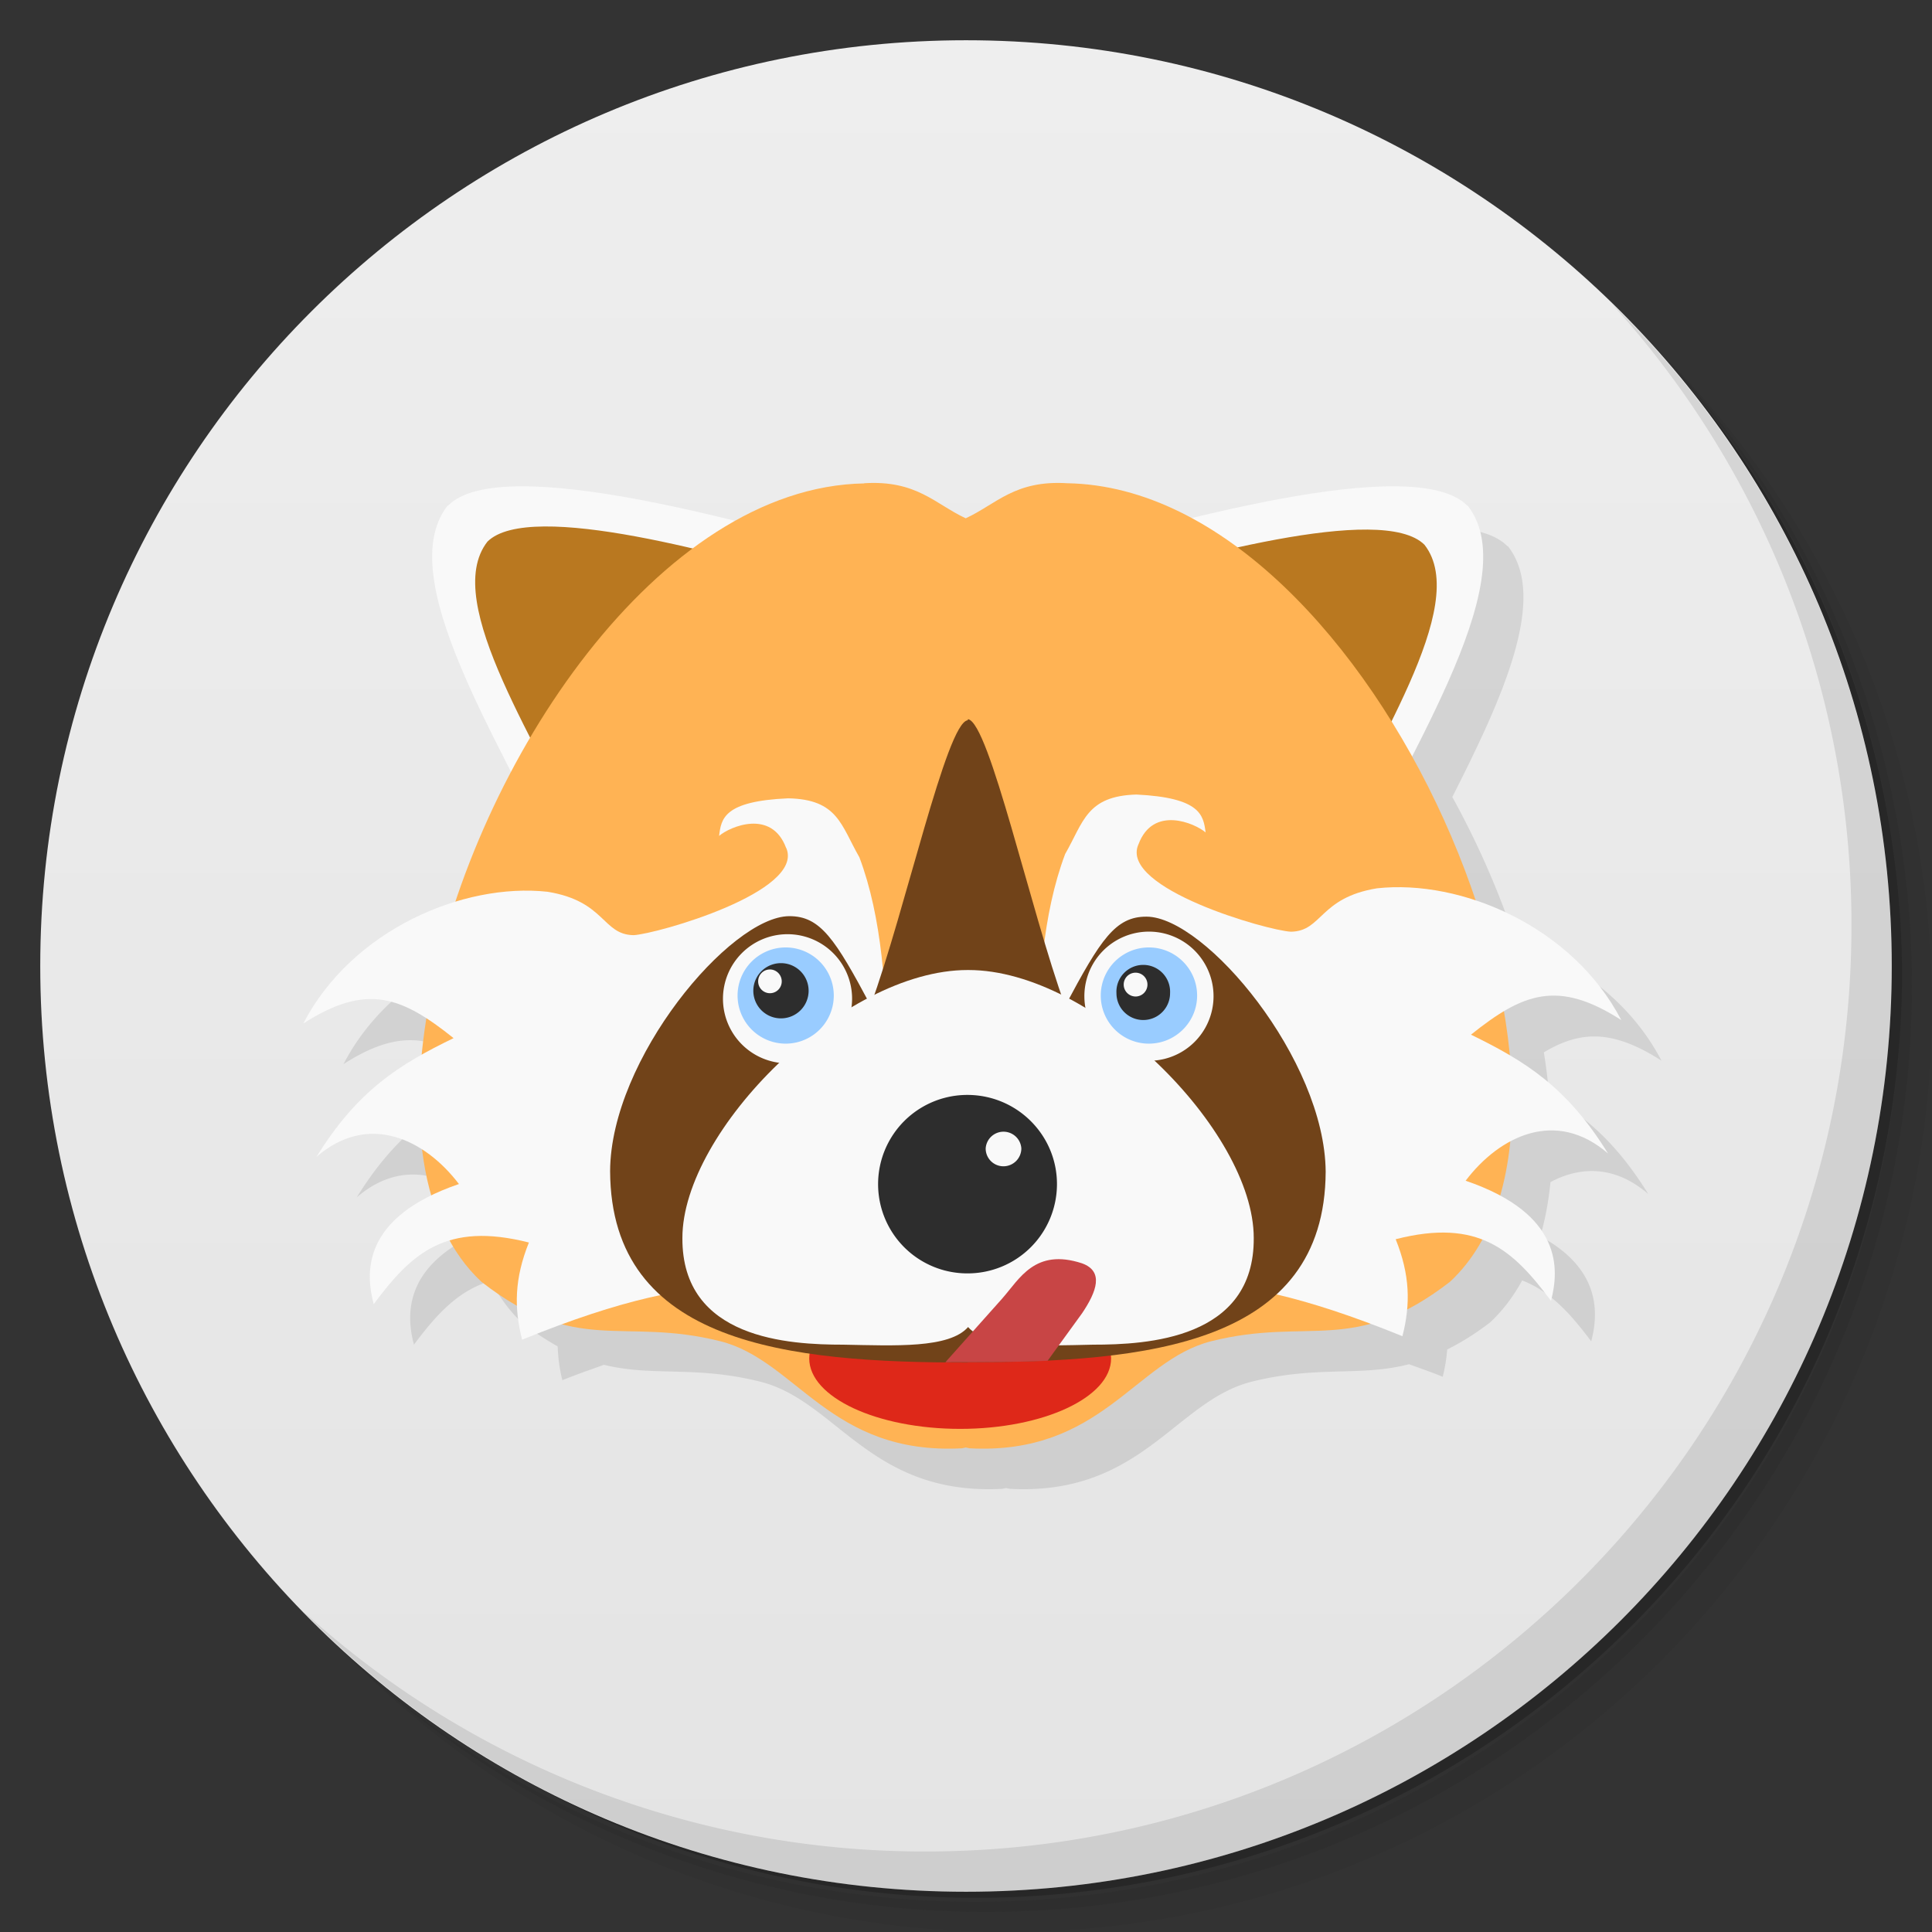 <svg xmlns="http://www.w3.org/2000/svg" viewBox="0 0 48 48">
  <rect x="0" y="0" width="48" height="48" fill="#333333" stroke="none"/>
  <defs>
    <linearGradient id="a" x1="1" x2="47" gradientUnits="userSpaceOnUse" gradientTransform="rotate(-90 24 24)">
      <stop stop-color="#e4e4e4"/>
      <stop offset="1" stop-color="#eee"/>
    </linearGradient>
  </defs>
  <path d="M36.31 5c5.859 4.062 9.688 10.831 9.688 18.5 0 12.426-10.07 22.5-22.5 22.5-7.669 0-14.438-3.828-18.5-9.688a23.24 23.24 0 0 0 3.781 4.969 22.923 22.923 0 0 0 15.469 5.969c12.703 0 23-10.298 23-23a22.92 22.92 0 0 0-5.969-15.469A23.216 23.216 0 0 0 36.31 5zm4.969 3.781A22.911 22.911 0 0 1 47.498 24.5c0 12.703-10.297 23-23 23a22.909 22.909 0 0 1-15.719-6.219C12.939 45.425 18.662 48 24.998 48c12.703 0 23-10.298 23-23 0-6.335-2.575-12.06-6.719-16.219z" opacity=".05"/>
  <path d="M41.28 8.781a22.923 22.923 0 0 1 5.969 15.469c0 12.703-10.297 23-23 23A22.92 22.92 0 0 1 8.78 41.281 22.911 22.911 0 0 0 24.499 47.5c12.703 0 23-10.298 23-23A22.909 22.909 0 0 0 41.28 8.781z" opacity=".1"/>
  <path d="M31.25 2.375C39.865 5.529 46 13.792 46 23.505c0 12.426-10.07 22.5-22.5 22.5-9.708 0-17.971-6.135-21.12-14.75a23 23 0 0 0 44.875-7 23 23 0 0 0-16-21.875z" opacity=".2"/>
  <path d="M24 1c12.703 0 23 10.297 23 23S36.703 47 24 47 1 36.703 1 24 11.297 1 24 1z" fill="url(#a)"/>
  <path d="M22.471 13.01l.002.004c-1.102.019-2.175.369-3.197.939-2.957-.734-6.226-1.313-7.139-.391l-.016.004c-1.048 1.345.245 4.01 1.576 6.611a21.635 21.635 0 0 0-1.385 3.24c-1.509.461-2.981 1.481-3.777 3.02 1.288-.827 2.111-.72 3.062-.107-.047.298-.085.592-.113.883-.981.551-1.807 1.221-2.621 2.535.903-.78 1.854-.675 2.637-.166.049.394.114.776.217 1.131-1.701.833-1.616 2.01-1.432 2.695.568-.764 1.11-1.35 1.904-1.582.213.384.46.737.771 1.027.32.25.614.44.895.598.011.278.044.555.117.84.379-.154.696-.26 1.033-.383 1.217.302 2.262.012 3.893.422 1.895.48 2.73 2.832 6 2.66l.098-.02.094.02c3.273.172 4.109-2.18 6-2.66 1.646-.413 2.687-.119 3.918-.436.279.104.53.186.836.311a4.07 4.07 0 0 0 .111-.676c.332-.17.679-.375 1.068-.676.318-.295.579-.648.795-1.041.691.267 1.192.813 1.715 1.514.175-.666.263-1.786-1.264-2.611.122-.421.205-.87.252-1.346.74-.396 1.605-.418 2.43.297-.771-1.249-1.548-1.916-2.463-2.453a14.526 14.526 0 0 0-.131-1.068c.895-.534 1.695-.581 2.922.207-.771-1.482-2.172-2.492-3.629-2.975a21.495 21.495 0 0 0-1.568-3.576c1.258-2.478 2.382-4.951 1.383-6.23l-.016-.004c-.882-.892-3.969-.38-6.846.318-.989-.534-2.026-.853-3.088-.871-1.305-.082-1.762.52-2.523.871-.762-.355-1.217-.953-2.521-.871z" opacity=".1"/>
  <g>
    <path d="M11.12 12.563c-1.488 1.91 1.742 6.484 3.105 9.758l7.539-8.43c-3.105-.887-9.316-2.66-10.629-1.332m-.02.004M36.465 12.563c1.492 1.91-1.742 6.484-3.105 9.758l-7.539-8.43c3.105-.887 9.316-2.66 10.629-1.332m.016.004" fill="#f9f9f9"/>
    <path d="M35.391 13.535c1.18 1.508-1.375 5.133-2.457 7.715l-5.957-6.664c2.453-.699 7.363-2.102 8.414-1.051m0 0M12.11 13.457c-1.18 1.512 1.375 5.133 2.457 7.715l5.961-6.66c-2.457-.703-7.363-2.105-8.418-1.055m0 0" fill="#b97820"/>
    <path d="M21.473 12.01c-5.098.086-9.652 6.914-10.785 12.75-.574 2.949-.273 5.645 1.273 7.086 2.375 1.852 3.492.863 5.937 1.477 1.895.48 2.73 2.832 6 2.66l.098-.02.094.02c3.273.172 4.109-2.18 6-2.66 2.445-.613 3.543.367 5.934-1.477 4.609-4.285-1.836-19.711-9.508-19.84-1.305-.082-1.762.52-2.523.871-.762-.355-1.219-.953-2.523-.871m0 .004" fill="#ffb354"/>
    <path d="M19.535 21.07c.461 1.09-3.215 2.133-3.793 2.164-.781-.012-.699-.844-2.137-1.078-2.09-.23-4.859.941-6.07 3.273 1.582-1.016 2.449-.664 3.734.363-1.352.656-2.383 1.297-3.406 2.949 1.293-1.117 2.691-.438 3.539.676-2.422.828-2.324 2.211-2.117 2.984.938-1.262 1.793-2.055 3.855-1.531-.359.895-.371 1.621-.168 2.414 5.04-2.055 6.191-1.117 9.449-1.223-.66-3.543.059-7.766-1.07-10.762-.457-.793-.531-1.441-1.77-1.465-1.598.07-1.664.504-1.715.934.266-.23 1.301-.676 1.664.297m.004.004" fill="#f9f9f9"/>
    <path d="M27.605 33.75c0 .965-1.68 1.75-3.75 1.75-2.07 0-3.75-.785-3.75-1.75s1.68-1.75 3.75-1.75c2.07 0 3.75.785 3.75 1.75m0 0" fill="#de2819"/>
    <path d="M28.28 20.988c-.461 1.086 3.215 2.133 3.793 2.16.781-.012.703-.844 2.137-1.078 2.09-.23 4.859.945 6.07 3.273-1.582-1.016-2.449-.664-3.734.363 1.352.66 2.383 1.297 3.406 2.953-1.293-1.121-2.691-.441-3.539.676 2.422.824 2.324 2.211 2.121 2.984-.941-1.262-1.793-2.059-3.859-1.531.359.891.371 1.617.168 2.41-5.04-2.055-6.191-1.113-9.449-1.223.66-3.543-.059-7.766 1.07-10.758.457-.797.531-1.441 1.77-1.477 1.598.078 1.664.516 1.719.941-.266-.227-1.305-.68-1.668.297m-.004.004" fill="#f9f9f9"/>
    <path d="M24.04 17.895c-.527.07-1.543 4.715-2.41 7.086-.883-1.656-1.25-2.223-2.023-2.219-1.461.008-4.438 3.543-4.449 6.336.02 4.313 4.449 4.754 8.883 4.754v-.008c4.441 0 8.875-.422 8.895-4.734-.02-2.785-2.988-6.328-4.449-6.336-.773-.004-1.141.563-2.023 2.219-.867-2.383-1.883-7.04-2.414-7.125m0 .027" fill="#714319"/>
    <path d="M21.17 24.813a1.61 1.61 0 0 1-1.605 1.605 1.604 1.604 0 1 1 1.605-1.605m0 0M30.15 24.75a1.604 1.604 0 1 1-3.209.001 1.604 1.604 0 0 1 3.209-.001m0 0" fill="#f9f9f9"/>
    <path d="M24.04 24.1c-3.102 0-7.086 3.992-7.086 6.656-.016 2.52 2.664 2.652 3.996 2.652 1.281.023 2.633.098 3.102-.438.473.535 1.824.465 3.105.438 1.332 0 4.01-.133 3.992-2.652 0-2.664-3.992-6.656-7.086-6.656m-.023 0" fill="#f9f9f9"/>
    <path d="M26.26 29.418a2.219 2.219 0 0 1-2.227 2.219 2.217 2.217 0 1 1 0-4.434c1.23 0 2.227.992 2.227 2.215m0 0" fill="#2d2d2d"/>
    <path d="M25.375 28.531a.445.445 0 0 1-.445.445.441.441 0 0 1-.441-.445.444.444 0 0 1 .886 0m0 0" fill="#f9f9f9"/>
    <path d="M20.715 24.734a1.195 1.195 0 1 1-2.39 0 1.195 1.195 0 0 1 2.39 0m0 0M29.742 24.734c0 .66-.539 1.195-1.199 1.195a1.195 1.195 0 1 1 0-2.39c.66 0 1.199.535 1.199 1.195m0 0" fill="#9cf"/>
    <path d="M20.09 24.617a.686.686 0 0 1-.688.684.686.686 0 1 1 0-1.372c.379 0 .688.305.688.688m0 0" fill="#2d2d2d"/>
    <path d="M19.422 24.383a.293.293 0 1 1-.586 0c0-.164.129-.297.293-.297.16 0 .293.133.293.297m0 0" fill="#f9f9f9"/>
    <path d="M29.07 24.676a.665.665 0 1 1-1.332 0 .667.667 0 1 1 1.332 0m0 0" fill="#2d2d2d"/>
    <path d="M28.508 24.461a.296.296 0 0 1-.293.297.297.297 0 0 1-.297-.297.295.295 0 0 1 .59 0m0 0" fill="#f9f9f9"/>
    <path d="M24.91 32.25l-1.422 1.594c.859 0 1.703 0 2.539-.035l.859-1.184c.359-.535.547-1.039-.004-1.238-1.168-.383-1.551.387-1.973.863m0 0" fill="#c84545"/>
  </g>
  <g>
    <path d="M40.03 7.531A22.922 22.922 0 0 1 45.999 23c0 12.703-10.297 23-23 23A22.92 22.92 0 0 1 7.53 40.031C11.708 44.322 17.54 47 23.999 47c12.703 0 23-10.298 23-23 0-6.462-2.677-12.291-6.969-16.469z" opacity=".1"/>
  </g>
</svg>
